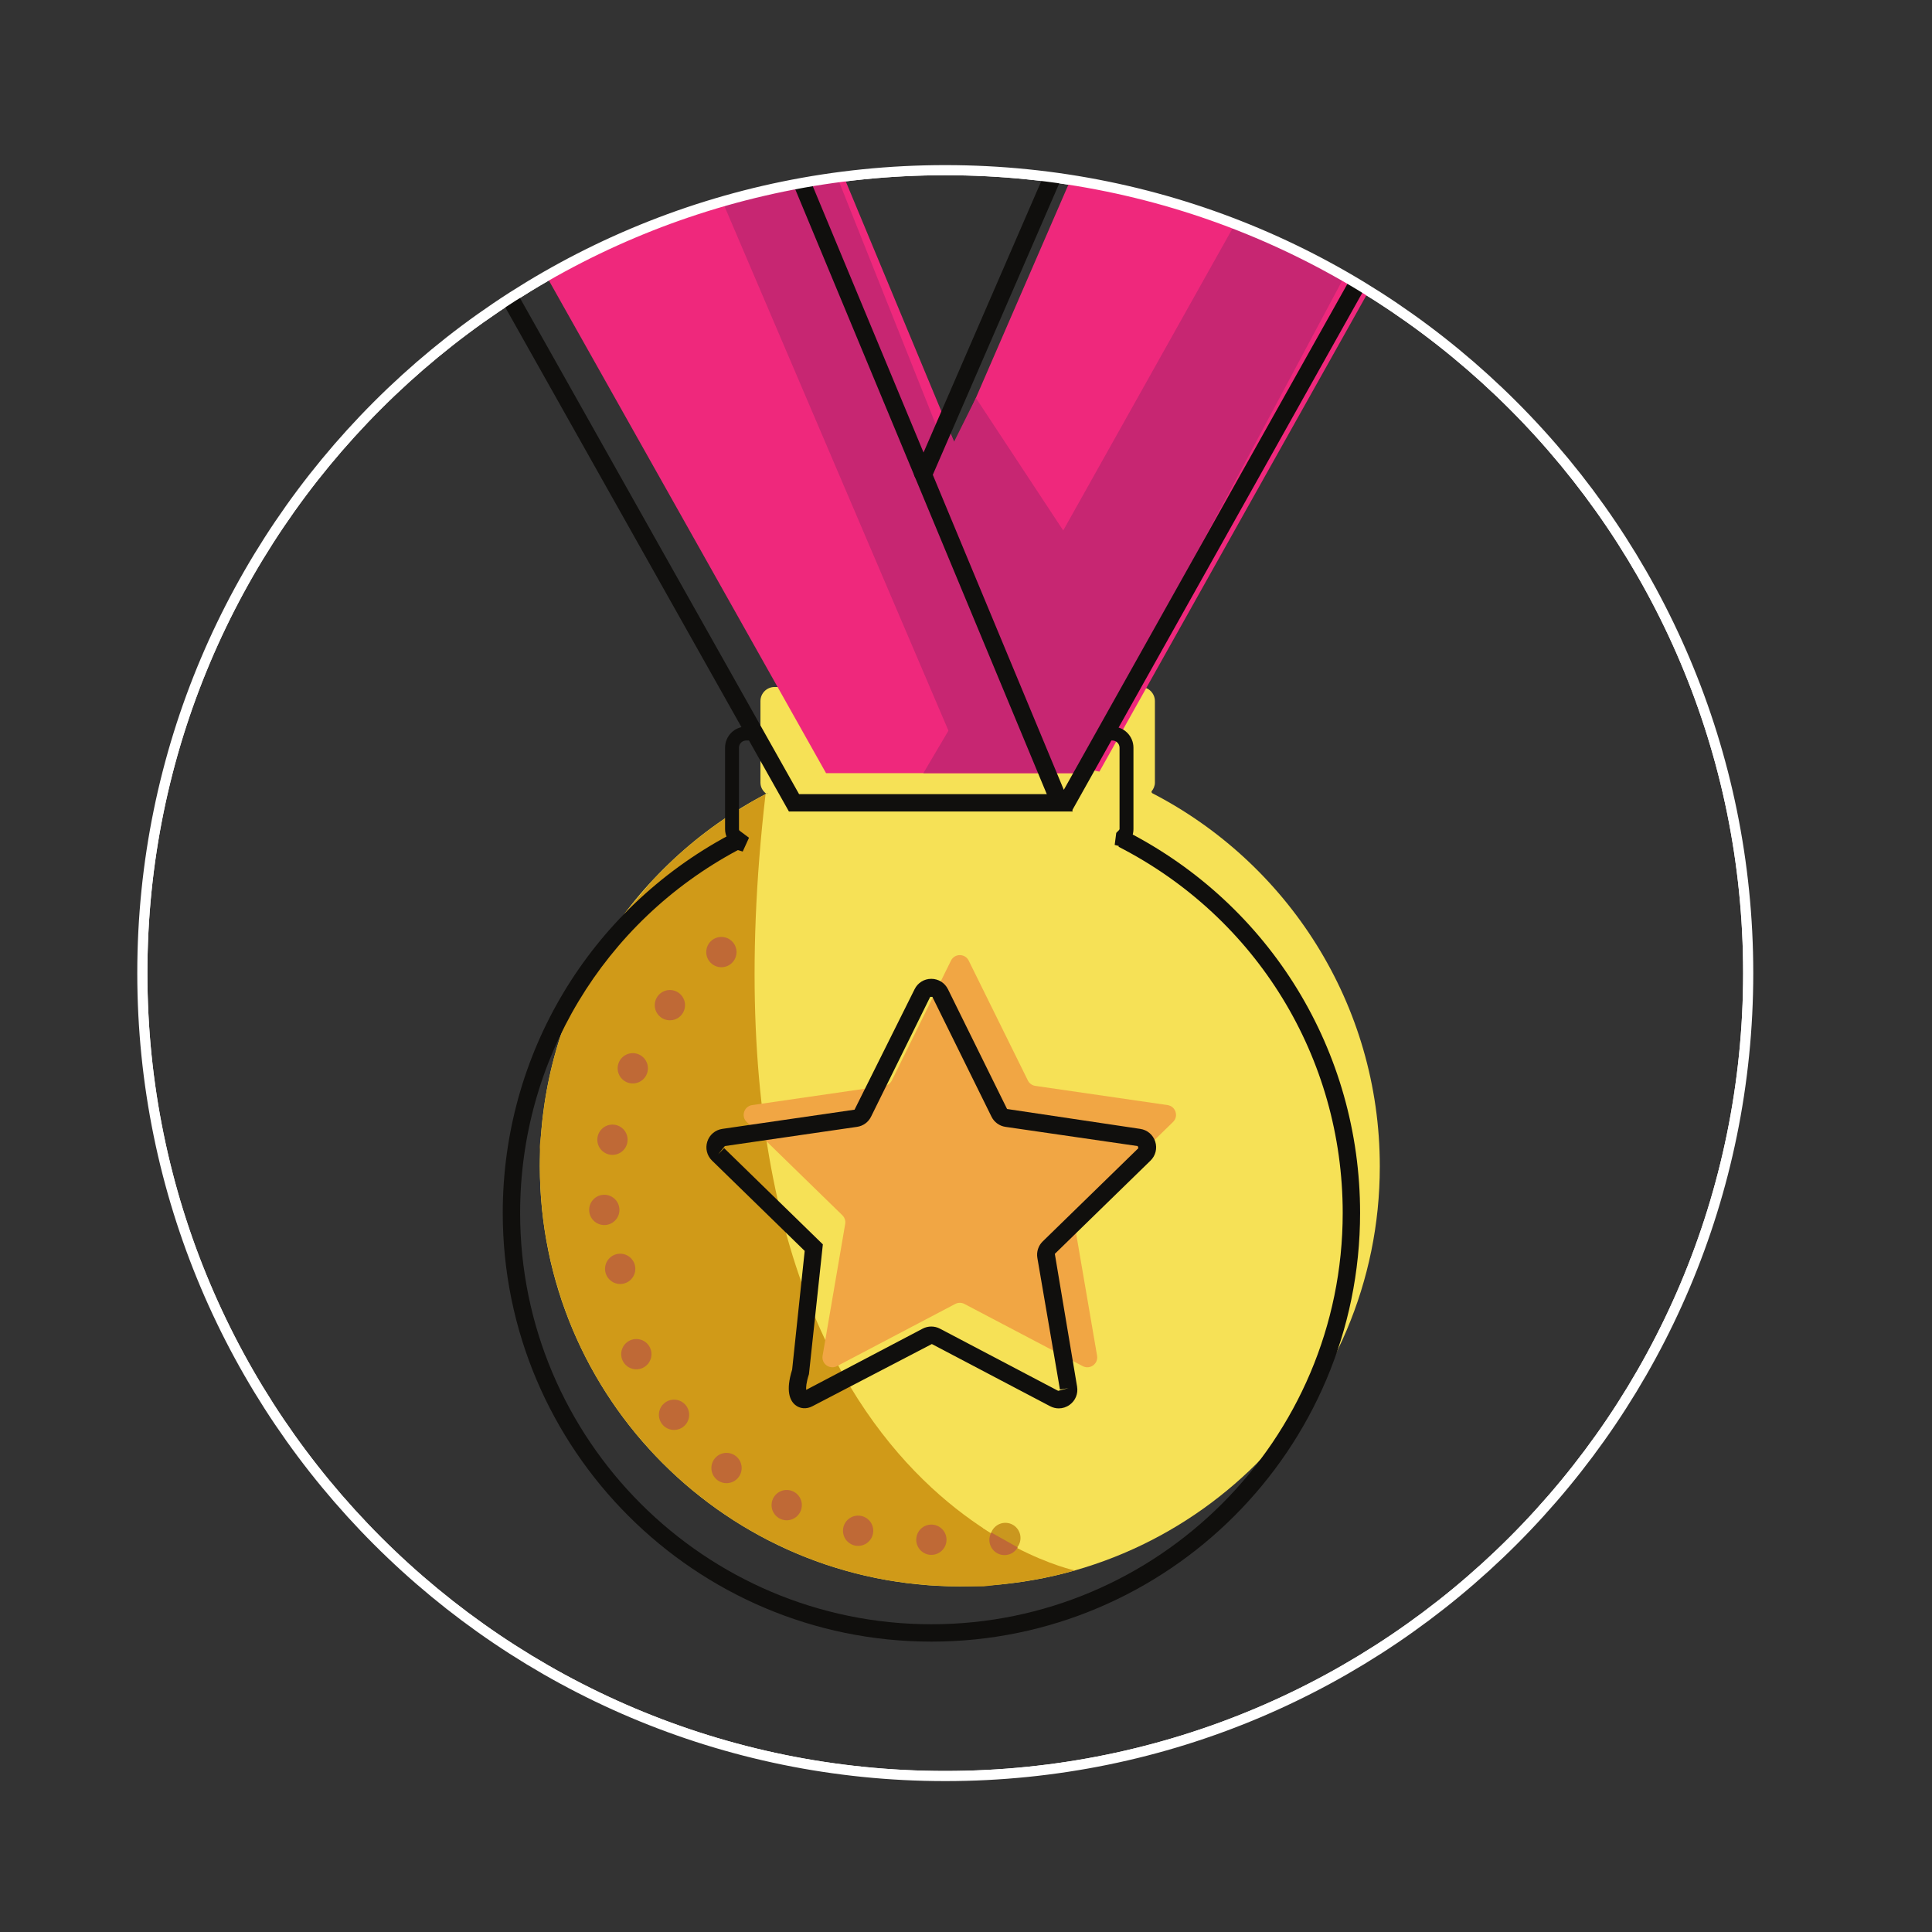 <?xml version="1.0" encoding="UTF-8" standalone="no"?>
<!-- Created with Inkscape (http://www.inkscape.org/) -->

<svg
   xmlns:dc="http://purl.org/dc/elements/1.1/"
   xmlns:cc="http://creativecommons.org/ns#"
   xmlns:rdf="http://www.w3.org/1999/02/22-rdf-syntax-ns#"
   xmlns:svg="http://www.w3.org/2000/svg"
   xmlns="http://www.w3.org/2000/svg"
   xmlns:sodipodi="http://sodipodi.sourceforge.net/DTD/sodipodi-0.dtd"
   xmlns:inkscape="http://www.inkscape.org/namespaces/inkscape"
   width="210mm"
   height="210mm"
   viewBox="0 0 210 210"
   version="1.1"
   id="svg8"
   inkscape:version="0.92.3 (2405546, 2018-03-11)"
   sodipodi:docname="indicators-front.svg">
  <rect x="0" y="0" width="210" height="210" fill="#333333" stroke="none"/>
  <defs
     id="defs2">
    <clipPath
       id="clipPath1202"
       clipPathUnits="userSpaceOnUse">
      <path
         inkscape:connector-curvature="0"
         id="path1200"
         d="M 0,375.106 H 566.929 V 0 H 0 Z" />
    </clipPath>
    <clipPath
       id="clipPath1066"
       clipPathUnits="userSpaceOnUse">
      <path
         inkscape:connector-curvature="0"
         id="path1064"
         d="m 61.628,211.866 c 0,-43.779 35.491,-79.269 79.27,-79.269 v 0 c 43.779,0 79.27,35.49 79.27,79.269 v 0 c 0,43.779 -35.491,79.27 -79.27,79.27 v 0 c -43.779,0 -79.27,-35.491 -79.27,-79.27" />
    </clipPath>
  </defs>
  <sodipodi:namedview
     id="base"
     pagecolor="#ffffff"
     bordercolor="#666666"
     borderopacity="1.0"
     inkscape:pageopacity="0.0"
     inkscape:pageshadow="2"
     inkscape:zoom="0.35"
     inkscape:cx="11.040401"
     inkscape:cy="398.90662"
     inkscape:document-units="mm"
     inkscape:current-layer="layer1"
     showgrid="false"
     inkscape:pagecheckerboard="true"
     inkscape:window-width="1366"
     inkscape:window-height="700"
     inkscape:window-x="0"
     inkscape:window-y="0"
     inkscape:window-maximized="1" />
  <g
     inkscape:label="Camada 1"
     inkscape:groupmode="layer"
     id="layer1"
     transform="translate(0,-87)">
    <g
       id="g1060"
       transform="matrix(1.101,0,0,-1.101,-52.382,426.037)"
       inkscape:export-xdpi="96"
       inkscape:export-ydpi="96">
      <g
         id="g1062"
         clip-path="url(#clipPath1066)">
        <g
           id="g1068"
           transform="translate(220.167,211.866)">
          <path
             d="m 0,0 c 0,-43.779 -35.49,-79.269 -79.27,-79.269 -43.779,0 -79.269,35.49 -79.269,79.269 0,43.779 35.49,79.27 79.269,79.27 C -35.49,79.27 0,43.779 0,0 Z"
             style="fill:none;stroke:#ffffff;stroke-width:1;stroke-linecap:butt;stroke-linejoin:miter;stroke-miterlimit:10;stroke-dasharray:none;stroke-opacity:1"
             id="path1070"
             inkscape:connector-curvature="0" />
        </g>
        <g
           id="g1072"
           transform="translate(161.306,229.642)">
          <path
             d="m 0,0 c 0.026,0.023 0.018,0.046 -0.049,0.055 l 0.01,0.115 c 0.195,0.239 0.327,0.531 0.327,0.863 v 8.042 c 0,0.77 -0.624,1.395 -1.394,1.395 h -0.407 -34.633 -1.115 c -0.77,0 -1.394,-0.625 -1.394,-1.395 V 1.033 c 0,-0.458 0.235,-0.845 0.576,-1.099 l 0.128,0.036 -0.004,-0.036 h -0.124 c -0.109,0 -0.102,-0.021 -0.072,-0.041 -13.239,-6.923 -22.282,-20.777 -22.282,-36.753 0,-22.899 18.564,-41.462 41.463,-41.462 22.899,0 41.462,18.563 41.462,41.462 C 22.492,-20.8 13.353,-6.887 0,0"
             style="fill:#f6e156;fill-opacity:1;fill-rule:nonzero;stroke:none"
             id="path1074"
             inkscape:connector-curvature="0" />
        </g>
        <g
           id="g1076"
           transform="translate(141.9,263.995)">
          <path
             d="m 0,0 -26.815,64.481 -39.629,-1.469 53.673,-95.401 h 26.24 l -0.138,0.334"
             style="fill:#ef287c;fill-opacity:1;fill-rule:nonzero;stroke:none"
             id="path1078"
             inkscape:connector-curvature="0" />
        </g>
        <g
           id="g1080"
           transform="translate(209.504,327.008)">
          <path
             d="m 0,0 -39.629,1.468 -27.975,-64.48 13.331,-32.056 0.884,-0.183 z"
             style="fill:#ef287c;fill-opacity:1;fill-rule:nonzero;stroke:none"
             id="path1082"
             inkscape:connector-curvature="0" />
        </g>
        <g
           id="g1084"
           transform="translate(155.231,231.94)">
          <path
             d="M 0,0 -13.331,32.055"
             style="fill:#ef287c;fill-opacity:1;fill-rule:nonzero;stroke:none"
             id="path1086"
             inkscape:connector-curvature="0" />
        </g>
        <g
           id="g1088"
           transform="translate(205.444,327.704)">
          <path
             d="m 0,0 -12.425,0.075 -46.738,-83.386 -7.546,-12.787 h 12.864 2.079 l 0.657,0.424 z"
             style="fill:#c72672;fill-opacity:1;fill-rule:nonzero;stroke:none"
             id="path1090"
             inkscape:connector-curvature="0" />
        </g>
        <g
           id="g1092"
           transform="translate(101.902,327.841)">
          <path
             d="m 0,0 13.184,0.635 33.684,-84.566 6.461,-11.97 0.234,0.441 -11.771,-0.148 -0.887,-0.17 z"
             style="fill:#c72672;fill-opacity:1;fill-rule:nonzero;stroke:none"
             id="path1094"
             inkscape:connector-curvature="0" />
        </g>
        <g
           id="g1096"
           transform="translate(123.156,229.535)">
          <path
             d="m 0,0 -1.399,-0.769 -2.316,-1.428 -1.732,-1.216 -1.345,-1.037 -1.246,-1.041 -1.103,-0.996 -1.938,-1.935 -2.65,-3.12 -4.219,-5.907 -2.006,-3.515 v -2.065 l -0.404,-1.21 c 0,0 -0.288,-0.95 -0.321,-1.065 -0.033,-0.115 -0.183,-0.655 -0.225,-0.815 -0.043,-0.161 -0.255,-1.016 -0.255,-1.016 0,0 -0.137,-0.58 -0.209,-0.926 -0.073,-0.345 -0.236,-1.187 -0.236,-1.187 0,0 -0.182,-1.076 -0.196,-1.167 -0.014,-0.091 -0.23,-1.741 -0.23,-1.741 0,0 -0.119,-1.247 -0.128,-1.368 -0.009,-0.122 -0.154,-1.205 -0.124,-1.425 0.03,-0.221 -0.004,-1.647 -0.004,-1.647 l 0.014,-1.088 0.038,-1.087 0.067,-1.092 0.101,-1.148 0.132,-1.137 0.218,-1.473 0.41,-2.113 0.437,-1.788 0.758,-2.508 0.743,-2.023 0.505,-1.213 0.581,-1.276 0.49,-0.998 0.486,-0.924 0.74,-1.31 0.806,-1.31 0.835,-1.254 c 0,0 0.548,-0.772 0.617,-0.867 0.07,-0.096 0.851,-1.123 0.851,-1.123 l 0.795,-0.982 1.519,-1.72 0.811,-0.846 1.199,-1.167 0.913,-0.829 1,-0.853 1.457,-1.151 1.073,-0.783 1.406,-0.949 c 0,0 0.719,-0.46 1.122,-0.7 0.403,-0.239 1.646,-0.939 1.646,-0.939 0,0 0.642,-0.34 0.741,-0.391 0.099,-0.051 2.134,-1.023 2.134,-1.023 l 1.218,-0.518 1.759,-0.669 1.08,-0.365 1.765,-0.527 1.176,-0.304 1.73,-0.382 1.116,-0.204 1.873,-0.274 2.169,-0.209 1.71,-0.084 c 0,0 1.491,-0.024 1.708,-0.018 0.217,0.006 1.864,0 1.864,0 l 1.707,0.195 2.089,0.257 2.055,0.358 1.563,0.345 1.596,0.419 c 0,0 -38.49,7.91 -30.537,76.641"
             style="fill:#d09a18;fill-opacity:1;fill-rule:nonzero;stroke:none"
             id="path1098"
             inkscape:connector-curvature="0" />
        </g>
        <g
           id="g1100"
           transform="translate(143.213,213.097)">
          <path
             d="m 0,0 5.838,-11.829 c 0.142,-0.288 0.417,-0.488 0.736,-0.535 l 13.054,-1.896 c 0.801,-0.117 1.122,-1.102 0.541,-1.668 l -9.445,-9.207 c -0.231,-0.225 -0.336,-0.548 -0.282,-0.866 l 2.23,-13.001 c 0.137,-0.798 -0.701,-1.407 -1.418,-1.03 l -11.676,6.138 c -0.285,0.15 -0.625,0.15 -0.91,0 l -11.675,-6.138 c -0.718,-0.377 -1.556,0.232 -1.419,1.03 l 2.23,13.001 c 0.054,0.318 -0.051,0.641 -0.281,0.866 l -9.446,9.207 c -0.58,0.566 -0.26,1.551 0.542,1.668 l 13.054,1.896 c 0.318,0.047 0.593,0.247 0.736,0.535 L -1.753,0 C -1.395,0.727 -0.359,0.727 0,0"
             style="fill:#f1a644;fill-opacity:1;fill-rule:nonzero;stroke:none"
             id="path1102"
             inkscape:connector-curvature="0" />
        </g>
        <g
           id="g1104"
           transform="translate(137.784,220.438)">
          path
             d=&quot;M 0,0 C 0,0.807 0.652,1.458 1.459,1.458 2.264,1.475 2.916,0.823 2.916,0.018 2.933,-0.789 2.281,-1.458 1.476,-1.458 H 1.459 C 0.67,-1.458 0,-0.806 0,0 m -7.168,-1.029 c -0.155,0.789 0.36,1.561 1.148,1.715 0.789,0.172 1.562,-0.343 1.716,-1.132 0.154,-0.788 -0.344,-1.56 -1.149,-1.732 h 0.016 c -0.102,-0.017 -0.206,-0.017 -0.291,-0.017 -0.687,0 -1.303,0.48 -1.44,1.166 M 8.336,-2.161 C 7.547,-1.99 7.05,-1.218 7.22,-0.429 7.393,0.36 8.182,0.858 8.971,0.686 9.76,0.514 10.257,-0.275 10.085,-1.064 9.93,-1.732 9.331,-2.195 8.661,-2.195 c -0.102,0 -0.204,0 -0.325,0.034 m -22.313,-1.338 c -0.326,0.738 0.017,1.595 0.754,1.921 0.737,0.326 1.594,0 1.921,-0.754 0.326,-0.738 -0.017,-1.596 -0.756,-1.904 -0.187,-0.086 -0.376,-0.137 -0.582,-0.137 -0.567,0 -1.098,0.326 -1.337,0.874 M 14.87,-4.391 c -0.72,0.344 -1.029,1.201 -0.685,1.938 0.341,0.721 1.217,1.047 1.938,0.687 0.737,-0.343 1.045,-1.218 0.703,-1.939 -0.258,-0.531 -0.772,-0.84 -1.321,-0.84 -0.206,0 -0.429,0.051 -0.635,0.154 m -34.902,-3.052 c -0.497,0.651 -0.377,1.56 0.275,2.041 0.635,0.497 1.561,0.376 2.04,-0.275 0.498,-0.635 0.36,-1.56 -0.275,-2.041 -0.273,-0.206 -0.582,-0.291 -0.891,-0.291 -0.429,0 -0.874,0.188 -1.149,0.566 m 40.767,-0.601 h 0.019 c -0.635,0.514 -0.756,1.424 -0.258,2.059 0.497,0.634 1.423,0.737 2.058,0.239 0.635,-0.497 0.737,-1.423 0.24,-2.057 -0.292,-0.36 -0.721,-0.55 -1.149,-0.55 -0.308,0 -0.635,0.103 -0.91,0.309 m -45.656,-4.734 c -0.633,0.498 -0.754,1.407 -0.256,2.059 0.498,0.617 1.424,0.737 2.058,0.24 0.617,-0.497 0.737,-1.407 0.24,-2.041 -0.291,-0.378 -0.72,-0.566 -1.149,-0.566 -0.308,0 -0.635,0.103 -0.893,0.308 m 50.579,-0.12 c -0.514,0.635 -0.412,1.561 0.223,2.059 0.618,0.514 1.544,0.411 2.041,-0.224 0.515,-0.617 0.412,-1.543 -0.206,-2.041 -0.274,-0.222 -0.599,-0.325 -0.926,-0.325 -0.429,0 -0.841,0.189 -1.132,0.531 m -53.957,-6.277 c -0.737,0.326 -1.064,1.184 -0.754,1.921 0.325,0.738 1.183,1.08 1.921,0.755 0.737,-0.326 1.081,-1.184 0.771,-1.921 h -0.017 c -0.239,-0.549 -0.772,-0.875 -1.338,-0.875 -0.188,0 -0.377,0.035 -0.583,0.12 m 57.662,0.463 v 0 c -0.344,0.721 -0.052,1.595 0.668,1.956 0.739,0.36 1.596,0.051 1.956,-0.67 0.36,-0.72 0.052,-1.594 -0.67,-1.954 -0.204,-0.103 -0.429,-0.155 -0.633,-0.155 -0.549,0 -1.063,0.309 -1.321,0.823 m -59.446,-7.478 c -0.789,0.155 -1.303,0.91 -1.166,1.699 0.155,0.805 0.927,1.32 1.716,1.166 0.788,-0.138 1.303,-0.909 1.165,-1.698 -0.137,-0.703 -0.753,-1.201 -1.44,-1.201 -0.086,0 -0.189,0.018 -0.275,0.034 m 61.76,0.978 c -0.17,0.79 0.31,1.578 1.099,1.749 0.789,0.189 1.561,-0.308 1.749,-1.08 0.189,-0.789 -0.308,-1.578 -1.097,-1.766 -0.103,-0.018 -0.223,-0.035 -0.327,-0.035 -0.668,0 -1.268,0.464 -1.424,1.132 m -62.153,-8.198 c -0.825,0 -1.459,0.652 -1.459,1.458 0,0.806 0.651,1.458 1.475,1.458 0.806,-0.018 1.441,-0.669 1.441,-1.476 0,-0.805 -0.652,-1.44 -1.457,-1.44 m 62.961,1.201 v 0 0.034 0.102 c -0.017,0.807 0.634,1.458 1.44,1.476 0.806,0 1.476,-0.652 1.476,-1.458 v -0.069 -0.085 c 0,-0.807 -0.653,-1.458 -1.459,-1.458 -0.806,0 -1.457,0.651 -1.457,1.458 m -63.631,-7.255 c -0.171,0.789 0.326,1.56 1.115,1.732 0.772,0.188 1.561,-0.326 1.732,-1.098 0.173,-0.789 -0.325,-1.578 -1.114,-1.749 -0.104,-0.017 -0.206,-0.035 -0.31,-0.035 -0.685,0 -1.286,0.463 -1.423,1.15 m 63.956,-1.355 c -0.789,0.189 -1.287,0.961 -1.097,1.75 0.17,0.788 0.959,1.286 1.748,1.097 0.789,-0.171 1.27,-0.961 1.099,-1.75 -0.154,-0.668 -0.756,-1.131 -1.424,-1.131 -0.104,0 -0.222,0.016 -0.326,0.034 m -61.521,-5.798 v 0 c -0.342,0.721 -0.034,1.596 0.703,1.939 0.721,0.36 1.597,0.034 1.938,-0.687 0.344,-0.737 0.035,-1.594 -0.685,-1.937 -0.206,-0.104 -0.412,-0.155 -0.635,-0.155 -0.549,0 -1.063,0.309 -1.321,0.84 M 30.1,-47.525 c -0.721,0.343 -1.029,1.217 -0.669,1.938 0.344,0.737 1.218,1.029 1.938,0.686 0.737,-0.361 1.03,-1.218 0.687,-1.955 -0.258,-0.515 -0.772,-0.823 -1.322,-0.823 -0.206,0 -0.428,0.051 -0.634,0.154 m -54.815,-5.506 c -0.514,0.618 -0.393,1.544 0.241,2.041 0.617,0.498 1.543,0.395 2.04,-0.24 0.498,-0.634 0.396,-1.544 -0.239,-2.041 -0.275,-0.223 -0.583,-0.326 -0.91,-0.326 -0.428,0 -0.857,0.189 -1.132,0.566 m 50.683,-0.446 c -0.635,0.515 -0.739,1.424 -0.225,2.059 0.498,0.634 1.424,0.72 2.042,0.222 0.635,-0.497 0.737,-1.423 0.239,-2.041 -0.291,-0.36 -0.72,-0.548 -1.149,-0.548 -0.324,0 -0.634,0.103 -0.907,0.308 m -45.382,-4.939 c -0.618,0.515 -0.721,1.423 -0.206,2.058 0.498,0.635 1.424,0.72 2.04,0.223 0.635,-0.514 0.739,-1.424 0.223,-2.058 -0.291,-0.361 -0.72,-0.549 -1.132,-0.549 -0.325,0 -0.652,0.12 -0.925,0.326 m 40.03,0.068 c -0.497,0.635 -0.395,1.561 0.223,2.059 0.635,0.497 1.561,0.394 2.058,-0.24 0.498,-0.618 0.394,-1.544 -0.241,-2.041 -0.256,-0.223 -0.583,-0.326 -0.907,-0.326 -0.429,0 -0.858,0.188 -1.133,0.548 m -33.65,-4.133 c -0.72,0.361 -1.03,1.235 -0.67,1.955 0.36,0.738 1.236,1.029 1.956,0.669 0.72,-0.343 1.029,-1.217 0.669,-1.938 -0.257,-0.531 -0.773,-0.823 -1.32,-0.823 -0.206,0 -0.429,0.051 -0.635,0.137 m 27.338,0.584 c -0.342,0.72 -0.034,1.594 0.686,1.937 0.737,0.36 1.613,0.051 1.955,-0.686 0.343,-0.72 0.035,-1.595 -0.685,-1.937 -0.206,-0.103 -0.412,-0.155 -0.635,-0.155 -0.549,0 -1.063,0.309 -1.321,0.841 m -20.221,-3.105 c -0.771,0.172 -1.268,0.961 -1.081,1.749 0.19,0.789 0.962,1.269 1.751,1.098 0.789,-0.189 1.269,-0.978 1.097,-1.749 -0.154,-0.687 -0.772,-1.132 -1.424,-1.132 -0.119,0 -0.223,0 -0.343,0.034 m 13.292,1.046 c -0.171,0.789 0.31,1.561 1.098,1.749 0.789,0.172 1.578,-0.325 1.749,-1.114 0.173,-0.789 -0.325,-1.561 -1.114,-1.733 -0.104,-0.034 -0.206,-0.051 -0.31,-0.051 -0.668,0 -1.267,0.463 -1.423,1.149 m -5.779,-1.921 v 0 c -0.807,0 -1.459,0.669 -1.459,1.476 0.017,0.805 0.669,1.457 1.476,1.44 0.806,0 1.457,-0.652 1.457,-1.458 0,-0.806 -0.668,-1.458 -1.457,-1.458 z&quot;
             style=&quot;fill:#ca971f;fill-opacity:1;fill-rule:nonzero;stroke:none&quot;
             id=&quot;path1106&quot;
             inkscape:connector-curvature=&quot;0&quot; /&gt;
        </g>
        <g
           id="g1108"
           transform="translate(139.531,145.867)">
          <path
             d="m 0,0 c -23.336,0 -42.321,18.984 -42.321,42.32 0,15.657 8.54,29.896 22.328,37.296 l 0.055,0.333 0.608,0.016 0.303,0.158 1.017,-0.762 -0.62,-1.361 -0.479,0.144 C -32.381,71.054 -40.606,57.369 -40.606,42.32 -40.606,19.93 -22.39,1.715 0,1.715 c 22.39,0 40.604,18.215 40.604,40.605 0,15.313 -8.481,29.168 -22.135,36.156 l 0.035,0.072 -0.412,0.106 0.154,1.186 0.441,0.451 0.563,-0.287 C 33.479,72.72 42.32,58.281 42.32,42.32 42.32,18.984 23.334,0 0,0"
             style="fill:#100f0d;fill-opacity:1;fill-rule:nonzero;stroke:none"
             id="path1110"
             inkscape:connector-curvature="0" />
        </g>
        <g
           id="g1112"
           transform="translate(120.012,224.429)">
          <path
             d="m 0,0 c -0.543,0.404 -0.853,1.006 -0.853,1.651 v 8.042 c 0,1.147 0.933,2.081 2.081,2.081 H 2.343 V 10.4 H 1.228 C 0.837,10.4 0.521,10.083 0.521,9.693 V 1.651 c 0,-0.283 0.187,-0.466 0.3,-0.549 z"
             style="fill:#100f0d;fill-opacity:1;fill-rule:nonzero;stroke:none"
             id="path1114"
             inkscape:connector-curvature="0" />
        </g>
        <g
           id="g1116"
           transform="translate(158.883,224.628)">
          <path
             d="m 0,0 -0.985,0.958 c 0.133,0.135 0.205,0.311 0.205,0.493 v 8.042 c 0,0.391 -0.319,0.708 -0.709,0.708 h -0.407 v 1.373 h 0.407 c 1.147,0 2.082,-0.933 2.082,-2.081 V 1.451 C 0.593,0.909 0.382,0.393 0,0"
             style="fill:#100f0d;fill-opacity:1;fill-rule:nonzero;stroke:none"
             id="path1118"
             inkscape:connector-curvature="0" />
        </g>
        <g
           id="g1120"
           transform="translate(139.516,176.974)">
          <path
             d="m 0,0 c 0.295,0 0.588,-0.07 0.856,-0.211 l 11.674,-6.138 1.02,0.272 -0.846,-0.145 -2.231,13.001 c -0.1,0.596 0.097,1.202 0.528,1.623 l 9.448,9.209 -0.069,0.205 -13.054,1.897 C 6.73,19.799 6.212,20.174 5.946,20.717 L 0.109,32.545 H -0.107 L -5.946,20.717 C -6.212,20.174 -6.73,19.799 -7.328,19.713 l -13.052,-1.897 -0.667,-0.819 0.598,0.614 9.745,-9.499 -1.372,-12.813 c -0.273,-0.838 -0.295,-1.313 -0.273,-1.551 l 11.496,6.041 C -0.586,-0.07 -0.293,0 0,0 m 12.588,-8.08 c -0.293,0 -0.586,0.072 -0.857,0.214 L 0.057,-1.728 -11.731,-7.866 c -0.586,-0.31 -1.246,-0.26 -1.713,0.136 -0.503,0.423 -0.955,1.369 -0.292,3.472 l 1.24,11.724 -9.149,8.917 c -0.504,0.491 -0.681,1.212 -0.464,1.881 0.218,0.669 0.786,1.148 1.481,1.249 l 13.054,1.896 5.929,11.895 c 0.31,0.63 0.94,1.022 1.643,1.023 H 0 c 0.703,0 1.333,-0.391 1.646,-1.022 L 7.483,21.476 20.628,19.513 c 0.695,-0.101 1.263,-0.58 1.481,-1.249 0.217,-0.669 0.04,-1.39 -0.463,-1.881 L 12.198,7.175 14.396,-5.932 C 14.513,-6.628 14.233,-7.315 13.662,-7.729 13.341,-7.961 12.965,-8.08 12.588,-8.08"
             style="fill:#100f0d;fill-opacity:1;fill-rule:nonzero;stroke:none"
             id="path1122"
             inkscape:connector-curvature="0" />
        </g>
        <g
           id="g1124"
           transform="translate(115.206,208.702)">
          <path
             d="m 0,0 c 0,0.825 -0.669,1.495 -1.495,1.495 -0.825,0 -1.494,-0.67 -1.494,-1.495 0,-0.825 0.669,-1.495 1.494,-1.495 C -0.669,-1.495 0,-0.825 0,0"
             style="fill:#bf6936;fill-opacity:1;fill-rule:nonzero;stroke:none"
             id="path1126"
             inkscape:connector-curvature="0" />
        </g>
        <g
           id="g1128"
           transform="translate(111.542,202.468)">
          <path
             d="m 0,0 c 0,0.825 -0.669,1.495 -1.495,1.495 -0.825,0 -1.494,-0.67 -1.494,-1.495 0,-0.825 0.669,-1.495 1.494,-1.495 C -0.669,-1.495 0,-0.825 0,0"
             style="fill:#bf6936;fill-opacity:1;fill-rule:nonzero;stroke:none"
             id="path1130"
             inkscape:connector-curvature="0" />
        </g>
        <g
           id="g1132"
           transform="translate(109.536,195.416)">
          <path
             d="m 0,0 c 0,0.825 -0.669,1.495 -1.495,1.495 -0.825,0 -1.494,-0.67 -1.494,-1.495 0,-0.825 0.669,-1.495 1.494,-1.495 C -0.669,-1.495 0,-0.825 0,0"
             style="fill:#bf6936;fill-opacity:1;fill-rule:nonzero;stroke:none"
             id="path1134"
             inkscape:connector-curvature="0" />
        </g>
        <g
           id="g1136"
           transform="translate(108.73,188.488)">
          <path
             d="m 0,0 c 0,0.825 -0.669,1.495 -1.495,1.495 -0.825,0 -1.494,-0.67 -1.494,-1.495 0,-0.825 0.669,-1.495 1.494,-1.495 C -0.669,-1.495 0,-0.825 0,0"
             style="fill:#bf6936;fill-opacity:1;fill-rule:nonzero;stroke:none"
             id="path1138"
             inkscape:connector-curvature="0" />
        </g>
        <g
           id="g1140"
           transform="translate(110.298,182.669)">
          <path
             d="m 0,0 c 0,0.825 -0.669,1.495 -1.495,1.495 -0.825,0 -1.494,-0.67 -1.494,-1.495 0,-0.825 0.669,-1.495 1.494,-1.495 C -0.669,-1.495 0,-0.825 0,0"
             style="fill:#bf6936;fill-opacity:1;fill-rule:nonzero;stroke:none"
             id="path1142"
             inkscape:connector-curvature="0" />
        </g>
        <g
           id="g1144"
           transform="translate(111.893,174.246)">
          <path
             d="m 0,0 c 0,0.825 -0.669,1.495 -1.494,1.495 -0.826,0 -1.495,-0.67 -1.495,-1.495 0,-0.825 0.669,-1.495 1.495,-1.495 C -0.669,-1.495 0,-0.825 0,0"
             style="fill:#bf6936;fill-opacity:1;fill-rule:nonzero;stroke:none"
             id="path1146"
             inkscape:connector-curvature="0" />
        </g>
        <g
           id="g1148"
           transform="translate(115.615,168.261)">
          <path
             d="m 0,0 c 0,0.825 -0.669,1.495 -1.495,1.495 -0.825,0 -1.494,-0.67 -1.494,-1.495 0,-0.826 0.669,-1.495 1.494,-1.495 C -0.669,-1.495 0,-0.826 0,0"
             style="fill:#bf6936;fill-opacity:1;fill-rule:nonzero;stroke:none"
             id="path1150"
             inkscape:connector-curvature="0" />
        </g>
        <g
           id="g1152"
           transform="translate(120.797,163.006)">
          <path
             d="m 0,0 c 0,0.825 -0.669,1.495 -1.495,1.495 -0.825,0 -1.494,-0.67 -1.494,-1.495 0,-0.826 0.669,-1.495 1.494,-1.495 C -0.669,-1.495 0,-0.826 0,0"
             style="fill:#bf6936;fill-opacity:1;fill-rule:nonzero;stroke:none"
             id="path1154"
             inkscape:connector-curvature="0" />
        </g>
        <g
           id="g1156"
           transform="translate(126.738,159.343)">
          <path
             d="M 0,0 C 0,0.826 -0.669,1.495 -1.495,1.495 -2.32,1.495 -2.989,0.826 -2.989,0 c 0,-0.825 0.669,-1.495 1.494,-1.495 C -0.669,-1.495 0,-0.825 0,0"
             style="fill:#bf6936;fill-opacity:1;fill-rule:nonzero;stroke:none"
             id="path1158"
             inkscape:connector-curvature="0" />
        </g>
        <g
           id="g1160"
           transform="translate(133.788,156.813)">
          <path
             d="m 0,0 c 0,0.825 -0.669,1.495 -1.495,1.495 -0.825,0 -1.494,-0.67 -1.494,-1.495 0,-0.825 0.669,-1.495 1.494,-1.495 C -0.669,-1.495 0,-0.825 0,0"
             style="fill:#bf6936;fill-opacity:1;fill-rule:nonzero;stroke:none"
             id="path1162"
             inkscape:connector-curvature="0" />
        </g>
        <g
           id="g1164"
           transform="translate(141.02,155.927)">
          <path
             d="m 0,0 c 0,0.825 -0.669,1.495 -1.495,1.495 -0.825,0 -1.494,-0.67 -1.494,-1.495 0,-0.825 0.669,-1.495 1.494,-1.495 C -0.669,-1.495 0,-0.825 0,0"
             style="fill:#bf6936;fill-opacity:1;fill-rule:nonzero;stroke:none"
             id="path1166"
             inkscape:connector-curvature="0" />
        </g>
        <g
           id="g1168"
           transform="translate(120.289,213.942)">
          <path
             d="m 0,0 c 0,0.825 -0.669,1.495 -1.495,1.495 -0.825,0 -1.494,-0.67 -1.494,-1.495 0,-0.825 0.669,-1.495 1.494,-1.495 C -0.669,-1.495 0,-0.825 0,0"
             style="fill:#bf6936;fill-opacity:1;fill-rule:nonzero;stroke:none"
             id="path1170"
             inkscape:connector-curvature="0" />
        </g>
        <g
           id="g1172"
           transform="translate(141.14,263.067)">
          <path
             d="m 0,0 2.78,5.582 16.939,-25.71 -5.628,-10.998 -10.615,18.354 -5.099,13.701 1.456,2.23 1.986,-4.775"
             style="fill:#c72672;fill-opacity:1;fill-rule:nonzero;stroke:none"
             id="path1174"
             inkscape:connector-curvature="0" />
        </g>
        <g
           id="g1176"
           transform="translate(153.483,227.82)">
          <path
             d="M 0,0 H -28.02 L -82.629,97.065 -41,98.607 -13.955,33.576 -15.54,32.918 -42.125,96.849 -79.755,95.455 -27.018,1.715 H -1.28 V 1.248 l 0.657,0.269 z"
             style="fill:#100f0d;fill-opacity:1;fill-rule:nonzero;stroke:none"
             id="path1178"
             inkscape:connector-curvature="0" />
        </g>
        <g
           id="g1180"
           transform="translate(139.667,261.06)">
          <path
             d="m 0,0 12.934,-31.1 52.305,93.315 -37.642,1.394 z m 13.722,-33.199 -1.941,0.403 -13.643,32.809 0.144,0.335 28.207,65.018 41.617,-1.542 z"
             style="fill:#100f0d;fill-opacity:1;fill-rule:nonzero;stroke:none"
             id="path1182"
             inkscape:connector-curvature="0" />
        </g>
        <g
           id="g1184"
           transform="translate(144.631,157.072)">
          <path
             d="M 0,0 1.669,-1.037 2.954,-1.754 5.16,1.446 0.617,3.307 Z"
             style="fill:#f6e156;fill-opacity:1;fill-rule:nonzero;stroke:none"
             id="path1186"
             inkscape:connector-curvature="0" />
        </g>
        <g
           id="g1188"
           transform="translate(148.325,156.1)">
          <path
             d="m 0,0 c 0,0.825 -0.669,1.495 -1.495,1.495 -0.825,0 -1.494,-0.67 -1.494,-1.495 0,-0.825 0.669,-1.495 1.494,-1.495 C -0.669,-1.495 0,-0.825 0,0"
             style="fill:#ca971f;fill-opacity:1;fill-rule:nonzero;stroke:none"
             id="path1190"
             inkscape:connector-curvature="0" />
        </g>
        <g
           id="g1192"
           transform="translate(145.444,156.637)">
          <path
             d="M 0,0 C -0.405,-0.719 -0.15,-1.631 0.569,-2.036 1.288,-2.441 2.2,-2.186 2.605,-1.467"
             style="fill:#bf6936;fill-opacity:1;fill-rule:nonzero;stroke:none"
             id="path1194"
             inkscape:connector-curvature="0" />
        </g>
      </g>
    </g>
    <g
       id="g1196"
       transform="matrix(1.101,0,0,-1.101,-52.382,426.037)"
       inkscape:export-xdpi="96"
       inkscape:export-ydpi="96">
      <g
         id="g1198"
         clip-path="url(#clipPath1202)">
        <g
           id="g1204"
           transform="translate(220.167,211.866)">
          <path
             d="m 0,0 c 0,43.779 -35.49,79.269 -79.269,79.269 -43.779,0 -79.269,-35.49 -79.269,-79.269 0,-43.779 35.49,-79.269 79.269,-79.269 C -35.49,-79.269 0,-43.779 0,0 Z"
             style="fill:none;stroke:#ffffff;stroke-width:1;stroke-linecap:butt;stroke-linejoin:miter;stroke-miterlimit:10;stroke-dasharray:none;stroke-opacity:1"
             id="path1206"
             inkscape:connector-curvature="0" />
        </g>
      </g>
    </g>
  </g>
</svg>
